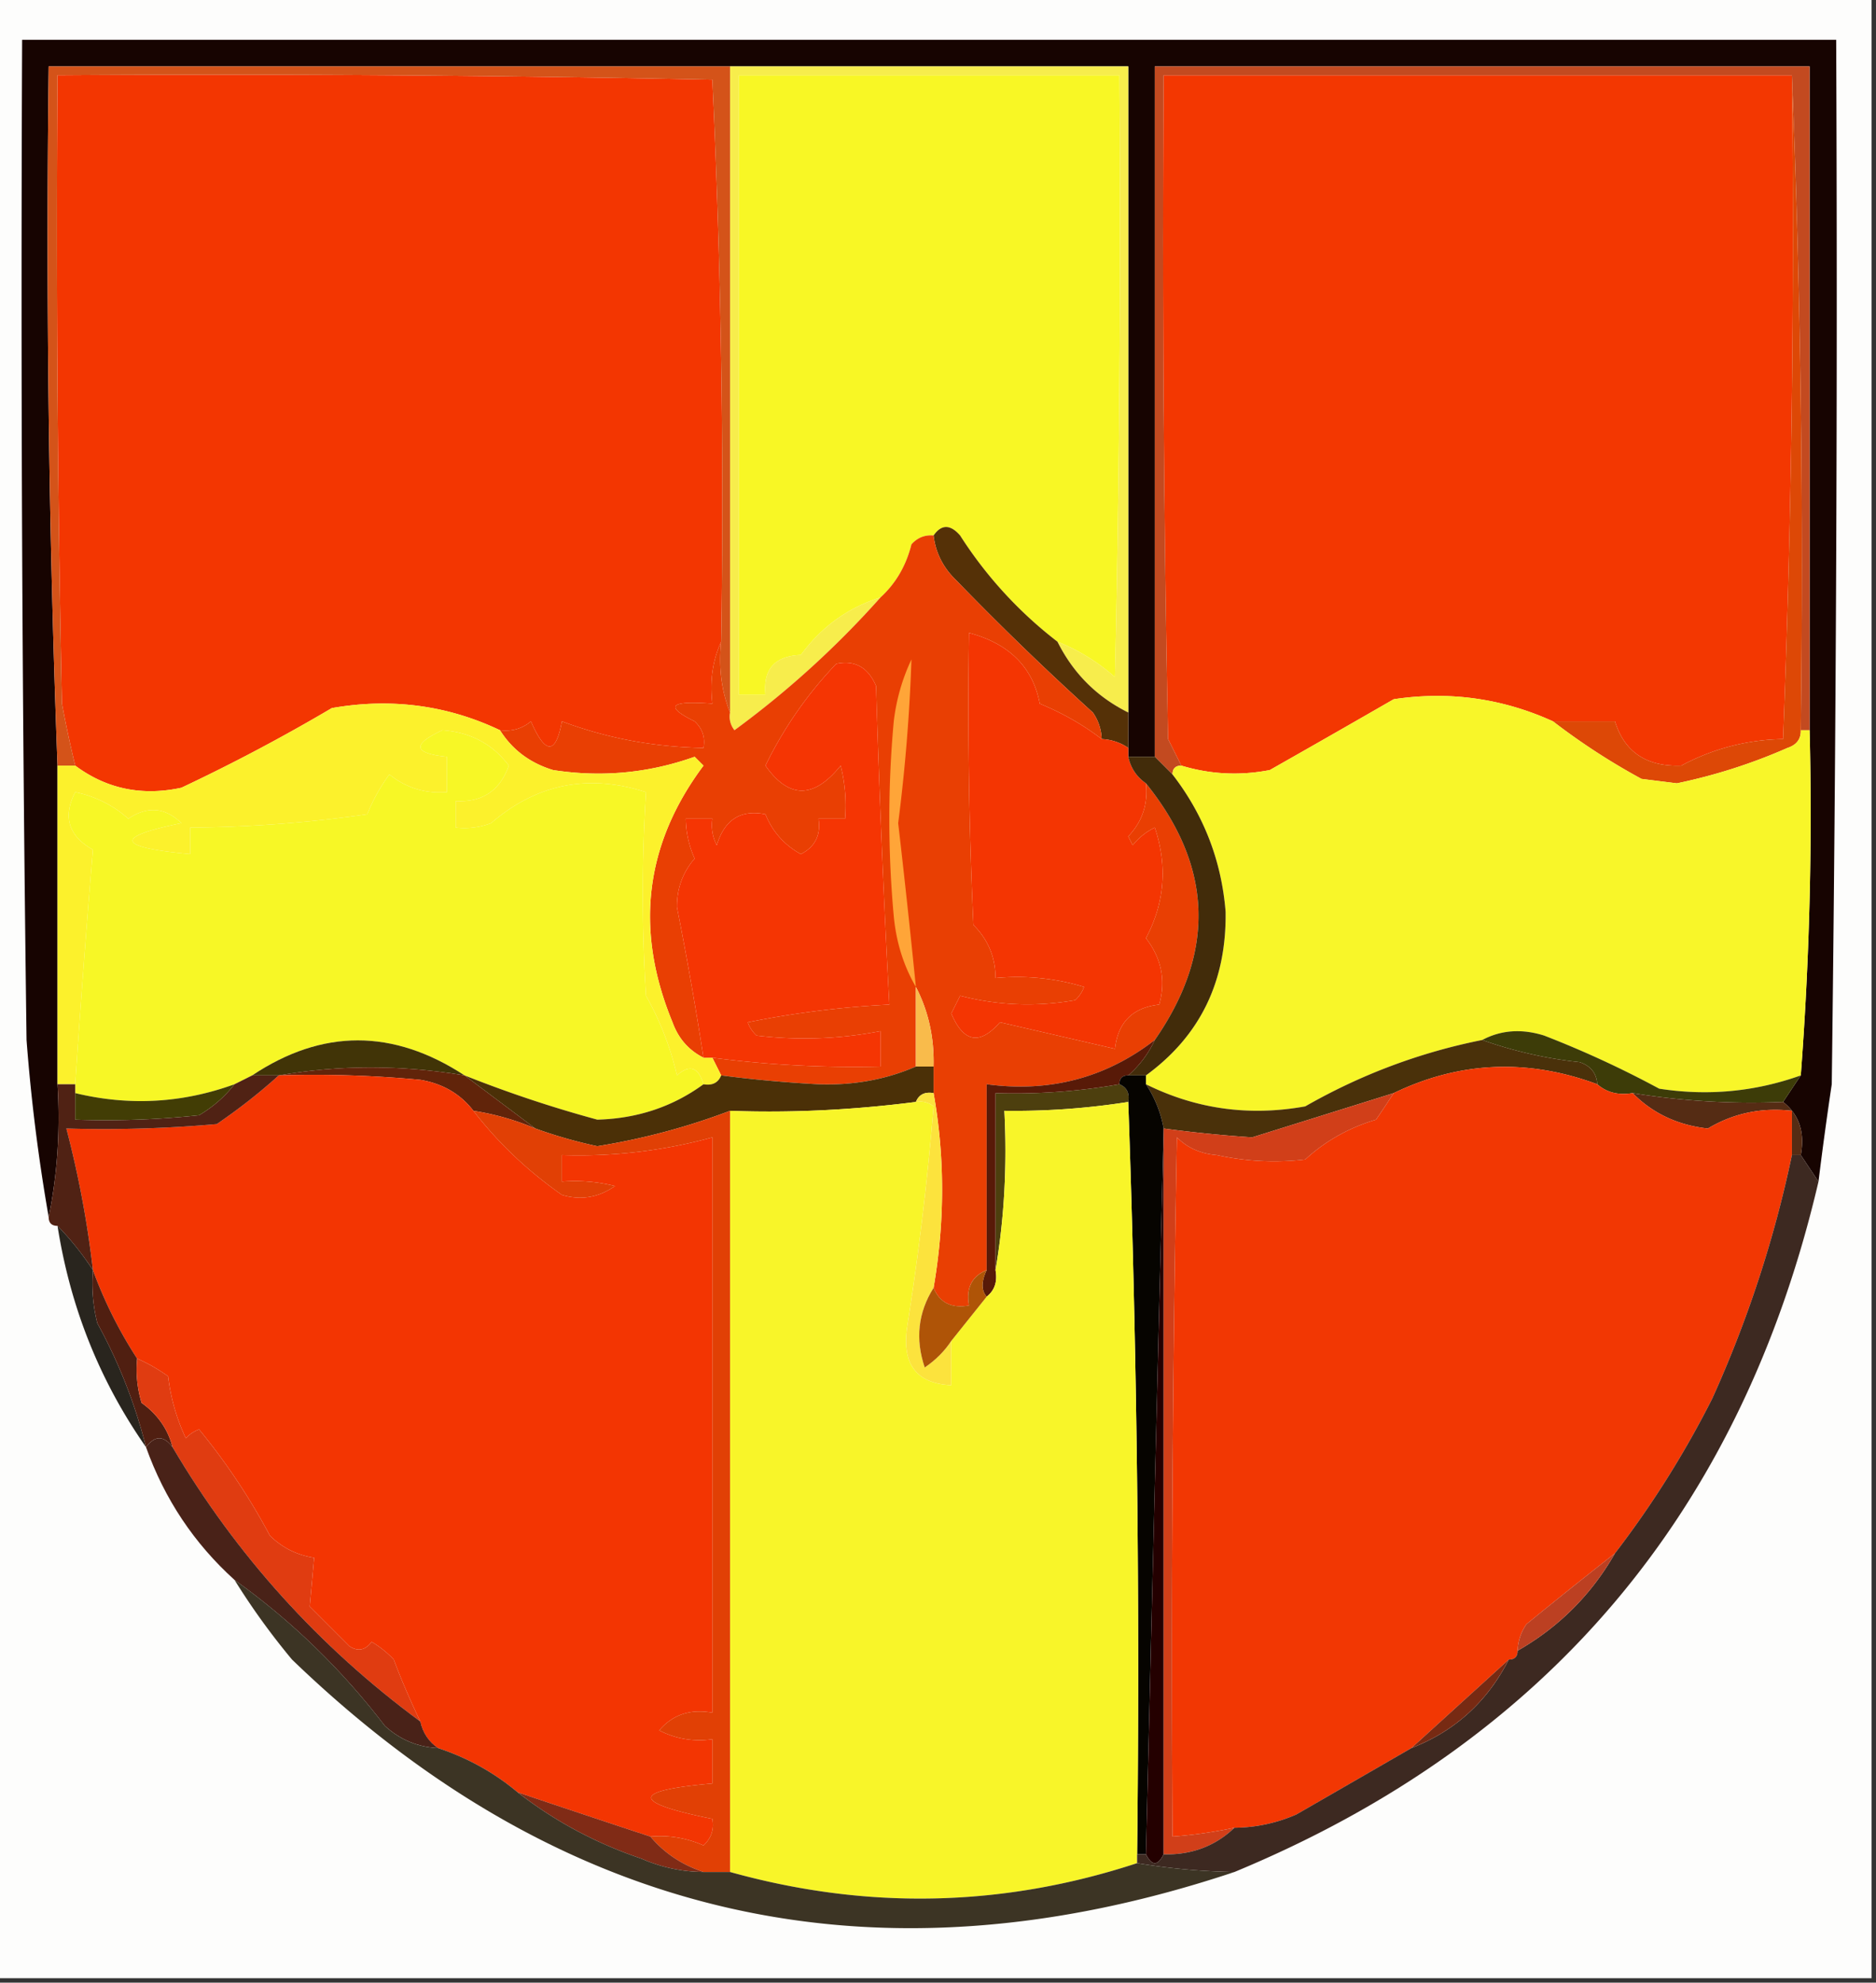 <svg xmlns="http://www.w3.org/2000/svg" width="212" height="224" style="shape-rendering:geometricPrecision;text-rendering:geometricPrecision;image-rendering:optimizeQuality;fill-rule:evenodd;clip-rule:evenodd"><rect width="100%" height="100%" fill="#333333" stroke="none"/><path style="opacity:1" fill="#fdfdfc" d="M-.5-.5h212v224H-.5V-.5z"/><path style="opacity:1" fill="#170401" d="m205.5 133.5-2-3c.475-2.582-.192-4.582-2-6l2-3a391.209 391.209 0 0 0 1-39v-75h-74v78h-3v-78H5.5c-.324 26.408.01 52.74 1 79v36c.32 5.195-.013 10.195-1 15a206.423 206.423 0 0 1-2.5-20c-.5-37.665-.667-75.332-.5-113h205c.167 39.335 0 78.668-.5 118a436.267 436.267 0 0 0-1.5 11z"/><path style="opacity:1" fill="#f33701" d="M202.5 8.5c.305 25.032-.028 50.032-1 75a25.132 25.132 0 0 0-11.5 3c-3.917.145-6.417-1.522-7.5-5h-7c-5.731-2.607-11.731-3.44-18-2.5a2362.95 2362.95 0 0 1-14 8c-3.388.659-6.721.492-10-.5l-1.5-3c-.5-24.998-.667-49.998-.5-75h71z"/><path style="opacity:1" fill="#f33601" d="M81.5 72.5c-.968 2.107-1.302 4.44-1 7-4.797-.374-5.463.292-2 2 .886.825 1.219 1.825 1 3-5.59-.097-10.923-1.097-16-3-.693 3.778-1.86 3.778-3.5 0-1.011.837-2.178 1.17-3.5 1-5.976-2.836-12.31-3.67-19-2.5a207.326 207.326 0 0 1-17 9c-4.473.962-8.473.129-12-2.5-.56-2.3-1.06-4.634-1.5-7a2520.94 2520.94 0 0 1-.5-71c24.669-.167 49.336 0 74 .5a1016.806 1016.806 0 0 1 1 63.5z"/><path style="opacity:1" fill="#f7ed4c" d="M82.5 7.5h45v73c-3.552-1.763-6.219-4.43-8-8 2.361.935 4.528 2.268 6.5 4 .5-22.664.667-45.33.5-68h-43v70h3c-.28-2.888 1.053-4.388 4-4.5 2.345-3.193 5.345-5.36 9-6.5a105.596 105.596 0 0 1-16.5 15 2.428 2.428 0 0 1-.5-2v-73z"/><path style="opacity:1" fill="#f8f725" d="M119.5 72.5a47.218 47.218 0 0 1-11-12c-1.114-1.276-2.114-1.276-3 0-.996-.086-1.829.248-2.5 1-.6 2.41-1.766 4.41-3.5 6-3.655 1.14-6.655 3.307-9 6.5-2.947.112-4.28 1.612-4 4.5h-3v-70h43c.167 22.67 0 45.336-.5 68-1.972-1.732-4.139-3.065-6.5-4z"/><path style="opacity:1" fill="#c34a20" d="M204.5 82.5h-1c.331-24.839-.002-49.506-1-74h-71c-.167 25.002 0 50.002.5 75l1.5 3c-.667 0-1 .333-1 1l-2-2v-78h74v75z"/><path style="opacity:1" fill="#dd4806" d="M202.5 8.5a1369.278 1369.278 0 0 1 1 74c.03.997-.47 1.664-1.5 2a62.52 62.52 0 0 1-12.5 4l-4-.5a74.913 74.913 0 0 1-10-6.5h7c1.083 3.478 3.583 5.145 7.5 5a25.132 25.132 0 0 1 11.5-3 1467.923 1467.923 0 0 0 1-75z"/><path style="opacity:1" fill="#d45319" d="M82.5 7.5v73c-.973-2.448-1.306-5.115-1-8 .327-21.242-.007-42.409-1-63.5a2738.42 2738.42 0 0 0-74-.5c-.167 23.669 0 47.336.5 71 .44 2.366.94 4.7 1.5 7h-2c-.99-26.26-1.324-52.592-1-79h77z"/><path style="opacity:1" fill="#553107" d="M119.5 72.5c1.781 3.57 4.448 6.237 8 8v4a5.728 5.728 0 0 0-3-1 5.575 5.575 0 0 0-1-3 328.174 328.174 0 0 1-15.5-15c-1.438-1.4-2.271-3.067-2.5-5 .886-1.276 1.886-1.276 3 0a47.218 47.218 0 0 0 11 12z"/><path style="opacity:1" fill="#f43502" d="M124.5 83.5a5.728 5.728 0 0 1 3 1v1c.282 1.278.949 2.278 2 3 .253 2.327-.414 4.327-2 6l.5 1a7.248 7.248 0 0 1 2.5-2c1.453 4.33 1.12 8.497-1 12.5 1.758 2.267 2.258 4.767 1.5 7.5-3 .333-4.667 2-5 5-4.297-.996-8.63-1.996-13-3-2.285 2.619-4.118 2.286-5.5-1l1-2c4.277 1.106 8.61 1.272 13 .5a3.647 3.647 0 0 0 1-1.5 25.879 25.879 0 0 0-10-1c-.004-2.342-.837-4.342-2.5-6a544.417 544.417 0 0 1-.5-33c4.558 1.22 7.224 3.887 8 8 2.601 1.075 4.934 2.409 7 4z"/><path style="opacity:1" fill="#e93f03" d="M105.5 60.5c.229 1.933 1.062 3.6 2.5 5a328.174 328.174 0 0 0 15.5 15 5.575 5.575 0 0 1 1 3c-2.066-1.591-4.399-2.925-7-4-.776-4.113-3.442-6.78-8-8-.167 11.005 0 22.005.5 33 1.663 1.658 2.496 3.658 2.5 6 3.398-.32 6.732.013 10 1a3.647 3.647 0 0 1-1 1.5c-4.39.772-8.723.606-13-.5l-1 2c1.382 3.286 3.215 3.619 5.5 1 4.37 1.004 8.703 2.004 13 3 .333-3 2-4.667 5-5 .758-2.733.258-5.233-1.5-7.5 2.12-4.003 2.453-8.17 1-12.5a7.248 7.248 0 0 0-2.5 2l-.5-1c1.586-1.673 2.253-3.673 2-6 7.572 9.395 7.905 19.062 1 29-5.547 4.288-11.881 5.954-19 5v21c-1.676.683-2.343 2.017-2 4-1.983.343-3.317-.324-4-2 1.28-7.462 1.28-14.796 0-22v-3c.08-3.281-.587-6.281-2-9v9c-3.386 1.47-7.053 2.137-11 2-3.69-.192-7.357-.525-11-1l-1-2a123.89 123.89 0 0 0 19 1v-4a45.02 45.02 0 0 1-14 .5 3.646 3.646 0 0 1-1-1.5 109.004 109.004 0 0 1 16-2 1514.567 1514.567 0 0 1-1.5-36c-.906-2.112-2.406-2.945-4.5-2.5a45.167 45.167 0 0 0-8 11.5c2.642 3.766 5.475 3.766 8.5 0 .496 1.973.662 3.973.5 6h-3c.278 1.846-.389 3.18-2 4-1.862-1.028-3.195-2.528-4-4.5-2.798-.56-4.631.606-5.5 3.5a4.932 4.932 0 0 1-.5-3h-3c.02 1.56.352 3.06 1 4.5-1.347 1.555-2.014 3.389-2 5.5a408.927 408.927 0 0 1 3 17c-1.673-.843-2.84-2.176-3.5-4-4.307-10.446-3.14-20.112 3.5-29l-1-1c-5.197 1.851-10.53 2.351-16 1.5-2.606-.792-4.606-2.292-6-4.5 1.322.17 2.489-.163 3.5-1 1.64 3.778 2.807 3.778 3.5 0 5.077 1.903 10.41 2.903 16 3 .219-1.175-.114-2.175-1-3-3.463-1.708-2.797-2.374 2-2-.302-2.56.032-4.893 1-7-.306 2.885.027 5.552 1 8a2.428 2.428 0 0 0 .5 2 105.596 105.596 0 0 0 16.5-15c1.734-1.59 2.9-3.59 3.5-6 .671-.752 1.504-1.086 2.5-1z"/><path style="opacity:1" fill="#ffa538" d="M103.5 111.5c-1.387-2.377-2.221-5.043-2.5-8a121.19 121.19 0 0 1 0-22c.29-2.452.956-4.785 2-7a196.174 196.174 0 0 1-1.5 18.5c.715 6.169 1.381 12.335 2 18.5z"/><path style="opacity:1" fill="#f8f629" d="M175.5 81.5a74.913 74.913 0 0 0 10 6.5l4 .5a62.52 62.52 0 0 0 12.5-4c1.03-.336 1.53-1.003 1.5-2h1c.314 13.08-.02 26.079-1 39-5.183 1.85-10.517 2.35-16 1.5a114.436 114.436 0 0 0-13-6c-2.539-.796-4.872-.629-7 .5-7.04 1.404-13.707 3.904-20 7.5-6.333 1.142-12.333.309-18-2.5v-1c6.119-4.462 9.119-10.628 9-18.5-.467-5.766-2.467-10.932-6-15.5 0-.667.333-1 1-1 3.279.992 6.612 1.159 10 .5 4.647-2.634 9.313-5.3 14-8 6.269-.94 12.269-.107 18 2.5z"/><path style="opacity:1" fill="#fcf12c" d="M56.5 82.5c1.394 2.208 3.394 3.708 6 4.5 5.47.851 10.803.351 16-1.5l1 1c-6.64 8.888-7.807 18.554-3.5 29 .66 1.824 1.827 3.157 3.5 4h1l1 2c-.342.838-1.008 1.172-2 1-.578-1.943-1.578-2.277-3-1a33.682 33.682 0 0 0-3.5-9 184.59 184.59 0 0 1 0-23c-6.519-2.107-12.352-.94-17.5 3.5a8.434 8.434 0 0 1-4 .5v-3c2.99.17 4.99-1.163 6-4-1.824-2.433-4.324-3.766-7.5-4-3.47 1.605-3.303 2.605.5 3v4c-2.436.183-4.603-.484-6.5-2a20.492 20.492 0 0 0-2.5 4.5 148.224 148.224 0 0 1-20 1.5v3c-8.337-.773-8.67-1.94-1-3.5-1.833-1.787-3.833-1.954-6-.5a12.8 12.8 0 0 0-6-3c-1.43 2.773-.764 4.94 2 6.5a1569.868 1569.868 0 0 0-2 26.5h-2v-36h2c3.527 2.629 7.527 3.462 12 2.5 5.794-2.73 11.46-5.73 17-9 6.69-1.17 13.024-.336 19 2.5z"/><path style="opacity:1" fill="#f53503" d="M80.5 119.5h-1a408.927 408.927 0 0 0-3-17c-.014-2.111.653-3.945 2-5.5-.648-1.44-.98-2.94-1-4.5h3a4.932 4.932 0 0 0 .5 3c.869-2.894 2.702-4.06 5.5-3.5.805 1.972 2.138 3.472 4 4.5 1.611-.82 2.278-2.154 2-4h3a18.436 18.436 0 0 0-.5-6c-3.025 3.766-5.858 3.766-8.5 0a45.167 45.167 0 0 1 8-11.5c2.094-.445 3.594.388 4.5 2.5.358 12.012.858 24.012 1.5 36-5.379.271-10.712.938-16 2 .21.586.543 1.086 1 1.5a45.02 45.02 0 0 0 14-.5v4a123.89 123.89 0 0 1-19-1z"/><path style="opacity:1" fill="#f7f726" d="M79.5 122.5c-3.486 2.546-7.486 3.879-12 4a138.867 138.867 0 0 1-15-5c-8.08-5.275-16.08-5.275-24 0l-2 1c-5.9 2.142-11.9 2.476-18 1v-1c.595-8.879 1.262-17.712 2-26.5-2.764-1.56-3.43-3.727-2-6.5a12.8 12.8 0 0 1 6 3c2.167-1.454 4.167-1.287 6 .5-7.67 1.56-7.337 2.727 1 3.5v-3a148.224 148.224 0 0 0 20-1.5c.647-1.61 1.48-3.11 2.5-4.5 1.897 1.516 4.064 2.183 6.5 2v-4c-3.803-.395-3.97-1.395-.5-3 3.176.234 5.676 1.567 7.5 4-1.01 2.837-3.01 4.17-6 4v3a8.434 8.434 0 0 0 4-.5c5.148-4.44 10.981-5.607 17.5-3.5a184.59 184.59 0 0 0 0 23 33.682 33.682 0 0 1 3.5 9c1.422-1.277 2.422-.943 3 1z"/><path style="opacity:1" fill="#422c0a" d="M127.5 85.5h3l2 2c3.533 4.568 5.533 9.734 6 15.5.119 7.872-2.881 14.038-9 18.5h-2a12.066 12.066 0 0 0 3-4c6.905-9.938 6.572-19.605-1-29-1.051-.722-1.718-1.722-2-3z"/><path style="opacity:1" fill="#f9bb4b" d="M103.5 111.5c1.413 2.719 2.08 5.719 2 9h-2v-9z"/><path style="opacity:1" fill="#413407" d="M52.5 121.5c-7.15-1.194-14.15-1.194-21 0h-3c7.92-5.275 15.92-5.275 24 0z"/><path style="opacity:1" fill="#61240a" d="M31.5 121.5c6.85-1.194 13.85-1.194 21 0l8 6a29.413 29.413 0 0 0-7-2c-1.475-1.91-3.475-3.076-6-3.5a128.508 128.508 0 0 0-16-.5z"/><path style="opacity:1" fill="#3d3c08" d="M167.5 117.5c2.128-1.129 4.461-1.296 7-.5a114.436 114.436 0 0 1 13 6c5.483.85 10.817.35 16-1.5l-2 3a84.118 84.118 0 0 1-17-1c-1.599.268-2.932-.066-4-1-.077-1.25-.744-2.083-2-2.5a48.054 48.054 0 0 1-11-2.5z"/><path style="opacity:1" fill="#4b3007" d="M103.5 120.5h2v3c-.992-.172-1.658.162-2 1-7.192.919-14.192 1.252-21 1a76.108 76.108 0 0 1-15 4 53.646 53.646 0 0 1-7-2l-8-6a138.867 138.867 0 0 0 15 5c4.514-.121 8.514-1.454 12-4 .992.172 1.658-.162 2-1 3.643.475 7.31.808 11 1 3.947.137 7.614-.53 11-2z"/><path style="opacity:1" fill="#4d3f0e" d="M126.5 122.5c.838.342 1.172 1.008 1 2a82.73 82.73 0 0 1-14 1c.323 6.19-.01 12.19-1 18v-20a68.206 68.206 0 0 0 14-1z"/><path style="opacity:1" fill="#552c14" d="M184.5 123.5a84.118 84.118 0 0 0 17 1c1.808 1.418 2.475 3.418 2 6h-1v-5c-3.448-.392-6.614.275-9.5 2-3.404-.372-6.237-1.706-8.5-4z"/><path style="opacity:1" fill="#4a310a" d="M167.5 117.5a48.054 48.054 0 0 0 11 2.5c1.256.417 1.923 1.25 2 2.5-7.894-2.922-15.561-2.589-23 1-5.328 1.666-10.661 3.333-16 5a151.562 151.562 0 0 1-10-1 13.227 13.227 0 0 0-2-5c5.667 2.809 11.667 3.642 18 2.5 6.293-3.596 12.96-6.096 20-7.5z"/><path style="opacity:1" fill="#f33502" d="M31.5 121.5c5.344-.166 10.677.001 16 .5 2.525.424 4.525 1.59 6 3.5 2.785 3.616 6.119 6.782 10 9.5 2.135.635 4.135.301 6-1a18.452 18.452 0 0 0-6-.5v-3a56.826 56.826 0 0 0 17-2v65c-2.478-.449-4.478.217-6 2a9.86 9.86 0 0 0 6 1v5c-9.213.808-9.213 2.142 0 4 .219 1.175-.114 2.175-1 3a11.987 11.987 0 0 0-6-1c-4.99-1.646-9.99-3.312-15-5-2.644-2.223-5.644-3.889-9-5-1.051-.722-1.718-1.722-2-3-1.222-2.562-2.222-4.896-3-7a11.392 11.392 0 0 0-2.5-2c-.718.951-1.55 1.117-2.5.5l-4.5-4.5.5-5.5c-1.94-.304-3.607-1.137-5-2.5a72.817 72.817 0 0 0-8-12 3.647 3.647 0 0 0-1.5 1 22.5 22.5 0 0 1-2-7 18.476 18.476 0 0 0-3.5-2 49.574 49.574 0 0 1-5-10 114.974 114.974 0 0 0-3-16 145.05 145.05 0 0 0 17-.5c2.57-1.759 4.903-3.593 7-5.5z"/><path style="opacity:1" fill="#f23703" d="M180.5 122.5c1.068.934 2.401 1.268 4 1 2.263 2.294 5.096 3.628 8.5 4 2.886-1.725 6.052-2.392 9.5-2v5a132.94 132.94 0 0 1-9 27.5 110.566 110.566 0 0 1-11 17.5 661.693 661.693 0 0 0-10 8 5.576 5.576 0 0 0-1 3c0 .667-.333 1-1 1l-11 10c-4.311 2.49-8.644 4.99-13 7.5a17.758 17.758 0 0 1-7 1.5 51.569 51.569 0 0 1-7 1c-.167-26.335 0-52.669.5-79 1.18 1.184 2.68 1.851 4.5 2 3.327.724 6.661.89 10 .5 2.278-2.093 4.944-3.593 8-4.5a185.977 185.977 0 0 0 2-3c7.439-3.589 15.106-3.922 23-1z"/><path style="opacity:1" fill="#fce33d" d="M103.5 124.5c.342-.838 1.008-1.172 2-1 1.28 7.204 1.28 14.538 0 22-1.753 2.787-2.086 5.787-1 9 1.235-.84 2.235-1.84 3-3v5c-3.912-.18-5.579-2.347-5-6.5a337.949 337.949 0 0 0 3-25 2.428 2.428 0 0 0-2-.5z"/><path style="opacity:1" fill="#502214" d="M28.5 121.5h3c-2.097 1.907-4.43 3.741-7 5.5a145.05 145.05 0 0 1-17 .5 114.974 114.974 0 0 1 3 16 32.47 32.47 0 0 0-4-5c-.667 0-1-.333-1-1 .987-4.805 1.32-9.805 1-15h2v4a98.433 98.433 0 0 0 14-.5c1.593-.949 2.926-2.115 4-3.5l2-1z"/><path style="opacity:1" fill="#423d05" d="M26.5 122.5c-1.074 1.385-2.407 2.551-4 3.5a98.433 98.433 0 0 1-14 .5v-3c6.1 1.476 12.1 1.142 18-1z"/><path style="opacity:1" fill="#581a08" d="M130.5 117.5a12.066 12.066 0 0 1-3 4c-.667 0-1 .333-1 1a68.206 68.206 0 0 1-14 1v20c.237 1.291-.096 2.291-1 3-.616-.702-.616-1.702 0-3v-21c7.119.954 13.453-.712 19-5z"/><path style="opacity:1" fill="#060400" d="M126.5 122.5c0-.667.333-1 1-1h2v1a13.227 13.227 0 0 1 2 5c-.683 27.206-1.35 54.539-2 82h-1c.325-28.407-.009-56.741-1-85 .172-.992-.162-1.658-1-2z"/><path style="opacity:1" fill="#240000" d="M131.5 127.5v82c-.667 1.333-1.333 1.333-2 0 .65-27.461 1.317-54.794 2-82z"/><path style="opacity:1" fill="#d13f19" d="M157.5 123.5c-.641.982-1.307 1.982-2 3-3.056.907-5.722 2.407-8 4.5-3.339.39-6.673.224-10-.5-1.82-.149-3.32-.816-4.5-2-.5 26.331-.667 52.665-.5 79a51.569 51.569 0 0 0 7-1c-2.184 2.085-4.851 3.085-8 3v-82c3.312.443 6.645.776 10 1 5.339-1.667 10.672-3.334 16-5z"/><path style="opacity:1" fill="#29251e" d="M6.5 138.5a32.47 32.47 0 0 1 4 5 18.437 18.437 0 0 0 .5 6 58.929 58.929 0 0 1 5.5 14c-5.227-7.472-8.56-15.805-10-25z"/><path style="opacity:1" fill="#501f11" d="M10.5 143.5a49.574 49.574 0 0 0 5 10c-.16 1.699.007 3.366.5 5 1.802 1.289 2.969 2.956 3.5 5-1-1.333-2-1.333-3 0a58.929 58.929 0 0 0-5.5-14 18.437 18.437 0 0 1-.5-6z"/><path style="opacity:1" fill="#f8f529" d="M103.5 124.5a2.428 2.428 0 0 1 2 .5 337.949 337.949 0 0 1-3 25c-.579 4.153 1.088 6.32 5 6.5v-5l4-5c.904-.709 1.237-1.709 1-3 .99-5.81 1.323-11.81 1-18a82.73 82.73 0 0 0 14-1 1828.246 1828.246 0 0 1 1 85v1c-15.175 4.983-30.508 5.317-46 1v-86c6.808.252 13.808-.081 21-1z"/><path style="opacity:1" fill="#af5407" d="M111.5 143.5c-.616 1.298-.616 2.298 0 3l-4 5c-.765 1.16-1.765 2.16-3 3-1.086-3.213-.753-6.213 1-9 .683 1.676 2.017 2.343 4 2-.343-1.983.324-3.317 2-4z"/><path style="opacity:1" fill="#e03c11" d="M15.5 153.5a18.476 18.476 0 0 1 3.5 2 22.5 22.5 0 0 0 2 7 3.647 3.647 0 0 1 1.5-1 72.817 72.817 0 0 1 8 12c1.393 1.363 3.06 2.196 5 2.5l-.5 5.5 4.5 4.5c.95.617 1.782.451 2.5-.5a11.392 11.392 0 0 1 2.5 2c.778 2.104 1.778 4.438 3 7-11.467-8.464-20.8-18.798-28-31-.531-2.044-1.698-3.711-3.5-5a12.935 12.935 0 0 1-.5-5z"/><path style="opacity:1" fill="#3d2921" d="M202.5 130.5h1l2 3c-8.73 37.384-30.73 63.384-66 78a74.85 74.85 0 0 1-11-1v-1h1c.667 1.333 1.333 1.333 2 0 3.149.085 5.816-.915 8-3a17.758 17.758 0 0 0 7-1.5c4.356-2.51 8.689-5.01 13-7.5 4.917-1.915 8.583-5.248 11-10 .667 0 1-.333 1-1 4.667-2.667 8.333-6.333 11-11a110.566 110.566 0 0 0 11-17.5 132.94 132.94 0 0 0 9-27.5z"/><path style="opacity:1" fill="#492218" d="M19.5 163.5c7.2 12.202 16.533 22.536 28 31 .282 1.278.949 2.278 2 3-2.283-.108-4.283-.941-6-2.5-4.874-6.375-10.54-11.875-17-16.5-4.57-4.131-7.904-9.131-10-15 1-1.333 2-1.333 3 0z"/><path style="opacity:1" fill="#bc4022" d="M182.5 175.5c-2.667 4.667-6.333 8.333-11 11a5.576 5.576 0 0 1 1-3 661.693 661.693 0 0 1 10-8z"/><path style="opacity:1" fill="#e14005" d="M53.5 125.5a29.413 29.413 0 0 1 7 2 53.646 53.646 0 0 0 7 2 76.108 76.108 0 0 0 15-4v86h-3c-2.418-.793-4.418-2.126-6-4a11.987 11.987 0 0 1 6 1c.886-.825 1.219-1.825 1-3-9.213-1.858-9.213-3.192 0-4v-5a9.86 9.86 0 0 1-6-1c1.522-1.783 3.522-2.449 6-2v-65a56.826 56.826 0 0 1-17 2v3a18.452 18.452 0 0 1 6 .5c-1.865 1.301-3.865 1.635-6 1-3.881-2.718-7.215-5.884-10-9.5z"/><path style="opacity:1" fill="#772a13" d="M170.5 187.5c-2.417 4.752-6.083 8.085-11 10l11-10z"/><path style="opacity:1" fill="#802b16" d="M58.5 202.5c5.01 1.688 10.01 3.354 15 5 1.582 1.874 3.582 3.207 6 4a17.759 17.759 0 0 1-7-1.5c-5.142-1.736-9.81-4.236-14-7.5z"/><path style="opacity:1" fill="#3c3424" d="M26.5 178.5c6.46 4.625 12.126 10.125 17 16.5 1.717 1.559 3.717 2.392 6 2.5 3.356 1.111 6.356 2.777 9 5 4.19 3.264 8.858 5.764 14 7.5a17.759 17.759 0 0 0 7 1.5h3c15.492 4.317 30.825 3.983 46-1a74.85 74.85 0 0 0 11 1c-40.416 13.485-75.916 5.485-106.5-24a79.839 79.839 0 0 1-6.5-9z"/></svg>